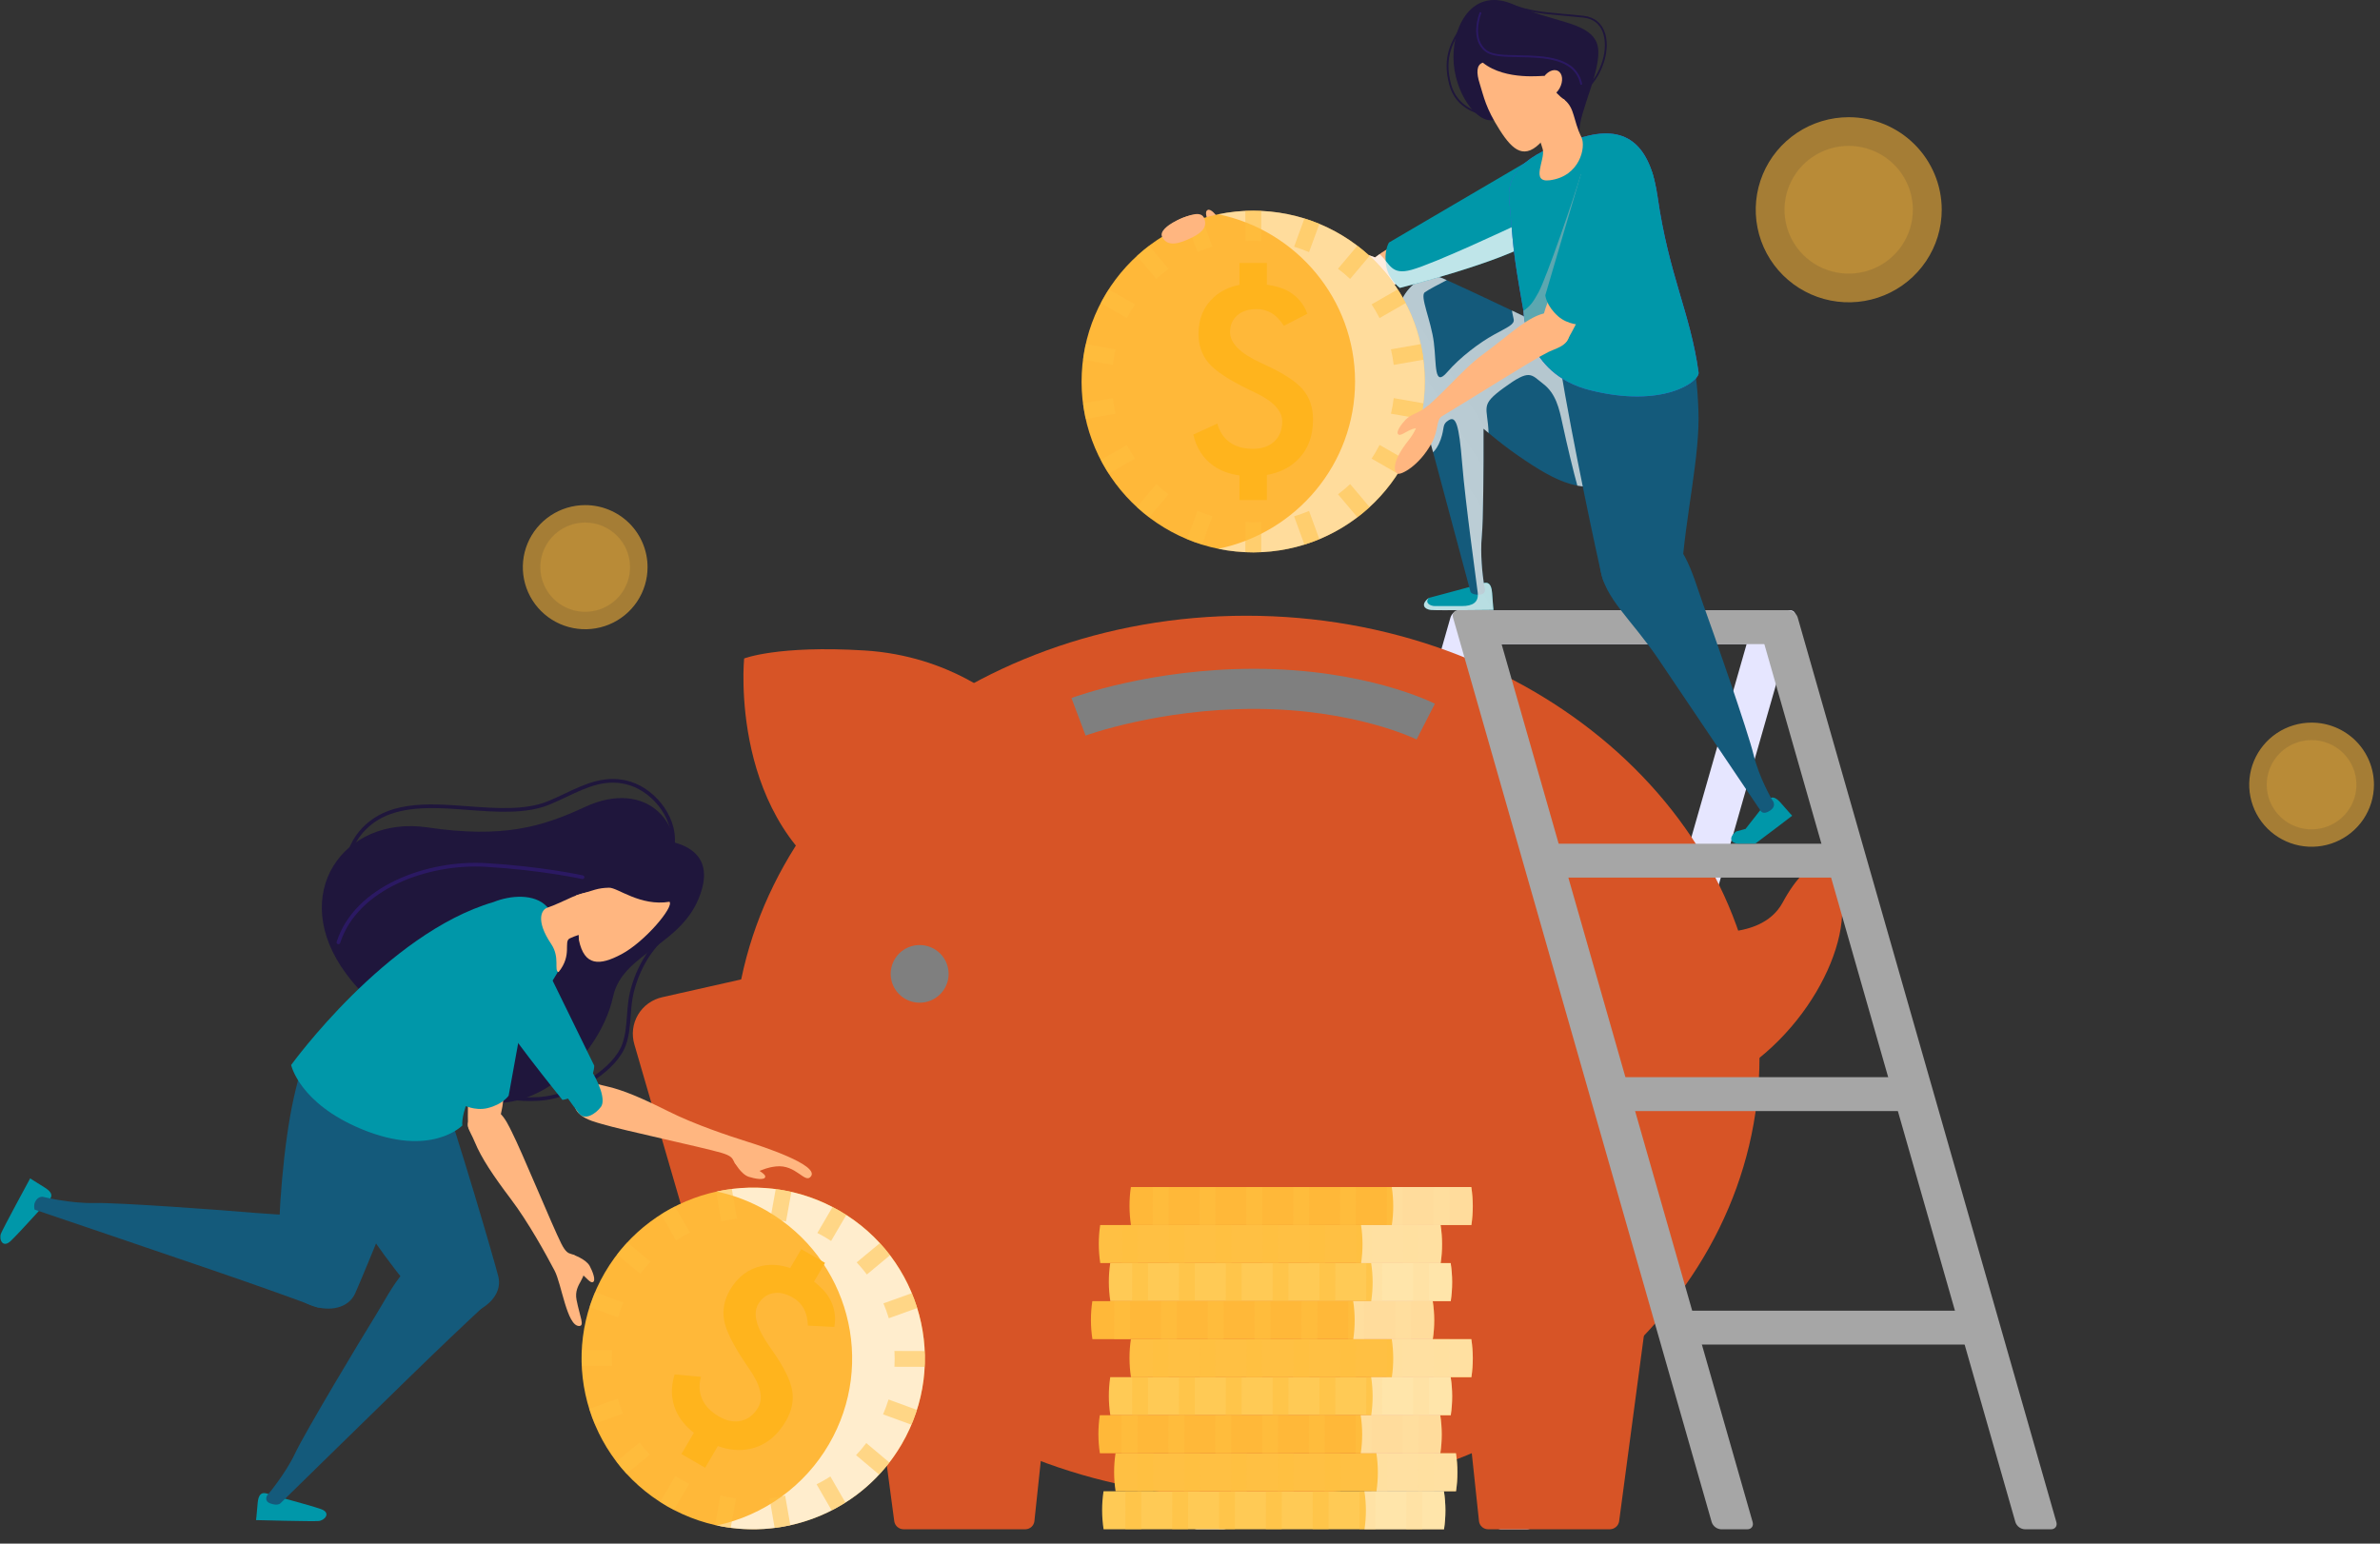 <svg width="148" height="96" viewBox="0 0 148 96" fill="none" xmlns="http://www.w3.org/2000/svg">
<rect x="0" y="0" width="148" height="96" fill="#333333" stroke="none"/>
<g opacity="0.75">
<path opacity="0.75" d="M120.746 13.045C120.746 14.183 120.407 15.296 119.771 16.242C119.136 17.189 118.233 17.927 117.176 18.362C116.119 18.798 114.957 18.912 113.835 18.69C112.713 18.468 111.683 17.919 110.874 17.115C110.065 16.31 109.514 15.284 109.291 14.168C109.068 13.051 109.182 11.894 109.62 10.842C110.058 9.79 110.799 8.892 111.75 8.259C112.701 7.627 113.819 7.289 114.963 7.289C116.497 7.289 117.968 7.895 119.052 8.975C120.137 10.054 120.746 11.518 120.746 13.045Z" fill="#FFB839"/>
<g style="mix-blend-mode:color-burn" opacity="0.5">
<path d="M118.95 13.045C118.95 13.83 118.716 14.598 118.277 15.251C117.839 15.904 117.216 16.413 116.487 16.714C115.757 17.015 114.955 17.093 114.181 16.94C113.407 16.787 112.696 16.409 112.138 15.853C111.58 15.298 111.2 14.59 111.046 13.82C110.892 13.049 110.971 12.251 111.273 11.525C111.575 10.799 112.086 10.179 112.742 9.743C113.399 9.306 114.17 9.073 114.959 9.073C116.018 9.073 117.033 9.492 117.781 10.236C118.53 10.981 118.95 11.992 118.95 13.045Z" fill="#FFB839"/>
</g>
<path opacity="0.75" d="M40.268 35.273C40.268 36.036 40.041 36.782 39.615 37.417C39.188 38.052 38.583 38.547 37.874 38.839C37.166 39.131 36.386 39.207 35.633 39.058C34.881 38.91 34.19 38.542 33.648 38.002C33.105 37.462 32.736 36.775 32.587 36.026C32.437 35.277 32.514 34.501 32.807 33.796C33.101 33.09 33.598 32.488 34.236 32.064C34.873 31.64 35.623 31.413 36.39 31.413C36.899 31.413 37.404 31.513 37.874 31.707C38.345 31.901 38.772 32.185 39.133 32.543C39.493 32.902 39.778 33.327 39.973 33.796C40.168 34.264 40.268 34.766 40.268 35.273Z" fill="#FFB839"/>
<g style="mix-blend-mode:color-burn" opacity="0.5">
<path d="M39.178 35.273C39.178 35.822 39.014 36.358 38.708 36.815C38.402 37.271 37.966 37.627 37.457 37.837C36.947 38.047 36.387 38.102 35.846 37.995C35.305 37.887 34.808 37.623 34.418 37.235C34.029 36.847 33.763 36.353 33.655 35.814C33.548 35.276 33.603 34.718 33.814 34.211C34.025 33.704 34.382 33.271 34.841 32.966C35.299 32.661 35.839 32.498 36.39 32.498C36.756 32.498 37.119 32.57 37.457 32.709C37.795 32.849 38.103 33.053 38.361 33.311C38.62 33.568 38.826 33.874 38.966 34.211C39.106 34.548 39.178 34.908 39.178 35.273Z" fill="#FFB839"/>
</g>
<path opacity="0.75" d="M147.624 48.803C147.623 49.566 147.395 50.312 146.969 50.946C146.542 51.581 145.937 52.075 145.228 52.367C144.519 52.659 143.74 52.735 142.987 52.585C142.235 52.436 141.545 52.068 141.002 51.529C140.46 50.989 140.091 50.301 139.942 49.552C139.792 48.804 139.869 48.028 140.163 47.322C140.457 46.617 140.954 46.015 141.591 45.591C142.229 45.167 142.979 44.94 143.746 44.94C144.255 44.94 144.76 45.04 145.23 45.234C145.701 45.429 146.129 45.713 146.489 46.072C146.849 46.431 147.135 46.856 147.329 47.325C147.524 47.794 147.624 48.296 147.624 48.803Z" fill="#FFB839"/>
<g style="mix-blend-mode:color-burn" opacity="0.5">
<path d="M146.533 48.803C146.533 49.352 146.37 49.888 146.063 50.344C145.757 50.8 145.321 51.156 144.812 51.366C144.302 51.576 143.742 51.631 143.201 51.524C142.66 51.417 142.164 51.152 141.774 50.764C141.384 50.376 141.118 49.882 141.011 49.343C140.903 48.805 140.959 48.247 141.17 47.74C141.381 47.233 141.738 46.8 142.196 46.495C142.655 46.19 143.194 46.027 143.745 46.027C144.112 46.027 144.474 46.099 144.813 46.239C145.151 46.378 145.458 46.582 145.717 46.84C145.976 47.098 146.181 47.404 146.322 47.741C146.462 48.077 146.534 48.438 146.533 48.803Z" fill="#FFB839"/>
</g>
</g>
<path d="M93.002 94.663C92.931 94.908 93.083 95.108 93.338 95.108H94.957C95.09 95.102 95.217 95.056 95.322 94.977C95.428 94.898 95.507 94.788 95.548 94.663L111.637 38.393C111.707 38.148 111.556 37.949 111.3 37.949H109.679C109.547 37.955 109.419 38 109.314 38.079C109.208 38.159 109.13 38.268 109.088 38.393L93.002 94.663Z" fill="#E6E6FF"/>
<path d="M74.111 94.663C74.041 94.908 74.192 95.108 74.447 95.108H76.067C76.199 95.102 76.326 95.056 76.432 94.977C76.537 94.898 76.616 94.788 76.658 94.663L92.747 38.393C92.817 38.148 92.665 37.949 92.41 37.949H90.791C90.659 37.955 90.531 38 90.426 38.079C90.32 38.159 90.242 38.268 90.2 38.393L74.111 94.663Z" fill="#E6E6FF"/>
<path d="M97.151 81.512H78.488V83.62H97.151V81.512Z" fill="#E6E6FF"/>
<path d="M102.097 66.99H83.434V69.098H102.097V66.99Z" fill="#E6E6FF"/>
<path d="M105.69 52.471H87.027V54.578H105.69V52.471Z" fill="#E6E6FF"/>
<path d="M110.557 37.949H91.894V40.057H110.557V37.949Z" fill="#E6E6FF"/>
<path d="M52.526 62.017C52.462 61.698 52.336 61.395 52.153 61.126C51.97 60.858 51.734 60.628 51.461 60.451C51.187 60.275 50.88 60.154 50.559 60.098C50.238 60.041 49.908 60.049 49.59 60.122L41.198 62.013C40.882 62.081 40.584 62.213 40.322 62.401C40.06 62.589 39.841 62.829 39.676 63.105C39.512 63.382 39.407 63.69 39.369 64.008C39.33 64.327 39.358 64.651 39.45 64.959L43.236 77.98C43.619 79.298 45.06 80.375 46.439 80.375H53.705C55.083 80.375 55.989 79.278 55.72 77.93L52.526 62.017Z" fill="#D75426"/>
<path d="M109.415 65.722C109.415 80.873 95.129 93.158 77.508 93.158C59.887 93.158 45.602 80.877 45.602 65.725C45.602 50.573 59.887 38.293 77.508 38.293C95.129 38.293 109.415 50.572 109.415 65.722Z" fill="#D75426"/>
<path d="M54.161 80.405C53.903 80.307 53.722 80.449 53.758 80.719L55.61 94.611C55.632 94.747 55.7 94.87 55.804 94.961C55.907 95.051 56.039 95.102 56.177 95.106H63.769C63.906 95.103 64.037 95.051 64.139 94.96C64.24 94.869 64.305 94.745 64.323 94.61L65.325 85.179C65.334 85.038 65.299 84.897 65.225 84.777C65.151 84.656 65.04 84.561 64.91 84.505L54.161 80.405Z" fill="#D75426"/>
<path d="M102.135 80.405C102.392 80.307 102.573 80.449 102.537 80.719L100.685 94.611C100.664 94.747 100.595 94.87 100.492 94.96C100.388 95.051 100.256 95.102 100.119 95.106H92.526C92.389 95.103 92.258 95.051 92.156 94.96C92.055 94.869 91.989 94.745 91.972 94.61L90.97 85.179C90.961 85.038 90.996 84.897 91.07 84.777C91.145 84.656 91.255 84.561 91.385 84.505L102.135 80.405Z" fill="#D75426"/>
<path d="M104.939 57.804C104.939 57.804 109.422 58.789 110.859 56.121C112.487 53.097 114.492 52.568 114.555 56.557C114.618 60.547 110.42 67.032 104.093 68.403C97.766 69.774 100.461 63.291 100.461 63.291L104.939 57.804Z" fill="#D75426"/>
<path d="M105.108 25.964C105.108 25.964 104.128 24.389 101.829 23.182C97.471 20.893 90.934 17.842 89.72 17.312C87.847 16.495 85.683 19.785 87.544 21.939C89.406 24.092 92.017 26.677 94.344 28.296C97.022 30.158 98.457 30.711 100.586 29.92C103.21 28.945 104.277 27.496 105.108 25.964Z" fill="#145A7B"/>
<path d="M88.857 37.182C88.857 37.182 91.883 36.377 92.104 36.306C92.347 36.226 92.734 36.084 92.786 36.88C92.839 37.676 92.872 37.926 92.872 37.926C92.872 37.926 89.359 37.968 88.98 37.929C88.602 37.889 88.3 37.614 88.857 37.182Z" fill="#0097A9"/>
<path d="M86.896 19.311C86.559 21.156 87.71 22.898 88.497 25.811C89.283 28.724 91.43 36.755 91.43 36.755C91.43 36.755 91.43 36.994 91.967 36.984C92.515 36.975 92.305 36.478 92.305 36.478C92.305 36.478 92.01 34.79 92.148 33.329C92.286 31.868 92.264 25.199 92.228 23.405C92.192 21.612 92.543 18.609 90.462 18.025C88.49 17.472 87.07 18.359 86.896 19.311Z" fill="#145A7B"/>
<path style="mix-blend-mode:color-burn" opacity="0.75" d="M101.831 23.182C100.173 22.312 98.201 21.332 96.326 20.421L96.226 20.372L96.117 20.32C95.394 19.97 94.688 19.631 94.024 19.315C94.04 19.491 94.093 19.655 94.129 19.857C94.187 20.184 93.762 20.338 92.893 20.819C92.024 21.3 90.825 22.184 89.994 23.145C89.163 24.107 89.337 22.684 89.164 21.3C88.99 19.915 88.275 18.415 88.602 18.178C88.834 18.01 89.562 17.63 89.967 17.423C89.871 17.38 89.787 17.342 89.721 17.313C88.667 16.853 87.521 17.695 87.052 18.902C86.977 19.029 86.923 19.168 86.895 19.312C86.857 19.524 86.837 19.739 86.836 19.954V19.975C86.836 19.998 86.836 20.021 86.836 20.044C86.836 20.131 86.84 20.217 86.848 20.305C86.848 20.338 86.853 20.373 86.857 20.407C86.857 20.413 86.857 20.42 86.857 20.426C87.007 21.908 87.865 23.486 88.493 25.812L88.651 26.399C88.679 26.503 88.708 26.612 88.738 26.724C88.764 26.822 88.791 26.918 88.817 27.02C88.911 27.366 89.01 27.736 89.116 28.128C89.251 28.001 89.436 27.762 89.588 27.337C89.86 26.568 89.647 26.404 90.091 26.13C90.536 25.857 90.729 26.396 90.922 28.799C91.115 31.202 91.819 36.24 91.892 36.856C91.965 37.471 91.559 37.692 90.908 37.692H89.228C88.959 37.692 88.566 37.504 88.856 37.183C88.3 37.615 88.602 37.895 88.98 37.934C89.358 37.973 92.872 37.931 92.872 37.931C92.872 37.931 92.84 37.682 92.786 36.886C92.743 36.253 92.493 36.211 92.269 36.259C92.195 35.756 92.038 34.475 92.147 33.332C92.238 32.383 92.26 29.241 92.252 26.662C92.259 26.669 92.267 26.674 92.274 26.68C92.372 26.764 92.469 26.845 92.568 26.927C92.508 25.263 91.993 25.228 93.529 24.109C95.152 22.926 95.189 23.276 95.972 23.878C96.754 24.48 96.957 25.4 97.163 26.359C97.443 27.658 97.869 29.439 98.088 30.202C98.894 30.352 99.676 30.261 100.585 29.923C103.211 28.948 104.275 27.499 105.109 25.967C105.108 25.964 104.129 24.389 101.831 23.182Z" fill="url(#paint0_linear_3235_132683)"/>
<path d="M84.223 18.059C82.869 17.753 78.07 16.252 76.868 15.975C75.666 15.698 76.352 15.839 75.14 15.624C73.929 15.408 73.383 15.962 72.531 15.168C71.84 14.525 73.045 13.514 74.207 13.376C75.405 13.235 74.876 14.659 76.045 14.767C77.214 14.876 79.19 15.258 81.013 15.346C82.836 15.434 84.152 15.569 85.189 15.892C86.02 16.154 86.677 16.665 86.445 17.381C86.07 18.541 84.826 18.196 84.223 18.059Z" fill="#FFB680"/>
<path d="M75.046 14.201C75.179 13.656 74.888 13.286 75.043 13.104C75.209 12.91 75.511 13.225 75.72 13.522C76.016 13.945 75.662 14.699 76.119 15.064C76.245 15.672 75.046 14.201 75.046 14.201Z" fill="#FFB680"/>
<path d="M87.719 17.219C87.719 17.219 86.297 17.912 85.736 18.136C85.175 18.36 84.809 17.624 84.749 17.114C84.689 16.603 85.589 15.819 86.702 15.256C87.815 14.694 87.865 17.023 87.719 17.219Z" fill="#FFB680"/>
<path d="M95.504 14.934C93.456 16.293 87.05 17.905 87.05 17.905C87.05 17.905 86.367 17.402 86.21 16.59C86.027 15.628 86.372 15.084 86.372 15.084L94.823 10.129C94.823 10.129 95.453 9.871 95.82 10.274C97.153 11.732 97.07 13.899 95.504 14.934Z" fill="#0097A9"/>
<path style="mix-blend-mode:color-burn" opacity="0.75" d="M96.684 13.207C95.761 13.427 94.863 13.736 94.002 14.13C94.002 14.13 89.219 16.384 87.776 16.78C86.502 17.13 86.453 16.412 85.792 15.802C85.695 15.871 85.599 15.941 85.511 16.011C85.406 15.966 85.298 15.927 85.188 15.893C84.529 15.687 83.754 15.558 82.81 15.468C82.734 15.898 82.594 16.707 82.457 17.581C83.21 17.798 83.85 17.975 84.225 18.06C84.651 18.156 85.395 18.353 85.928 18.054C86.171 17.95 86.487 17.804 86.788 17.663C86.869 17.75 86.957 17.831 87.051 17.905C87.051 17.905 93.457 16.293 95.504 14.934C96.112 14.536 96.536 13.915 96.684 13.207Z" fill="url(#paint1_linear_3235_132683)"/>
<path d="M62.31 43.693C62.31 43.693 59.151 40.783 53.756 40.453C48.361 40.122 46.273 40.952 46.273 40.952C46.273 40.952 45.271 51.258 52.955 55.496C60.64 59.735 63.813 51.755 63.813 51.755L62.31 43.693Z" fill="#D75426"/>
<g style="mix-blend-mode:multiply">
<path d="M58.99 60.565C58.99 60.919 58.884 61.266 58.686 61.561C58.489 61.856 58.207 62.086 57.878 62.222C57.549 62.358 57.187 62.393 56.837 62.324C56.488 62.255 56.166 62.084 55.915 61.833C55.663 61.583 55.491 61.263 55.421 60.915C55.352 60.568 55.388 60.207 55.524 59.879C55.66 59.552 55.891 59.272 56.187 59.075C56.484 58.878 56.832 58.773 57.188 58.773C57.666 58.773 58.124 58.961 58.462 59.297C58.8 59.634 58.99 60.09 58.99 60.565Z" fill="#7F7F7F"/>
</g>
<g style="mix-blend-mode:multiply">
<g style="mix-blend-mode:multiply">
<path d="M88.091 45.987C88.056 45.969 84.222 44.087 77.986 44.087C72.052 44.087 67.552 45.73 67.508 45.746L66.629 43.411C66.828 43.337 71.573 41.593 77.986 41.593C84.867 41.593 89.055 43.676 89.229 43.765L88.091 45.987Z" fill="#7F7F7F"/>
</g>
</g>
<path d="M108.989 94.663C109.059 94.908 108.907 95.108 108.653 95.108H107.033C106.901 95.102 106.773 95.056 106.668 94.977C106.562 94.898 106.483 94.788 106.442 94.663L90.353 38.393C90.283 38.148 90.435 37.949 90.689 37.949H92.309C92.441 37.955 92.569 38 92.674 38.079C92.78 38.159 92.859 38.268 92.9 38.393L108.989 94.663Z" fill="#A6A6A6"/>
<path d="M127.876 94.663C127.946 94.908 127.794 95.108 127.539 95.108H125.92C125.787 95.102 125.66 95.056 125.555 94.977C125.449 94.898 125.37 94.788 125.328 94.663L109.24 38.393C109.17 38.148 109.321 37.949 109.576 37.949H111.196C111.328 37.955 111.455 38 111.561 38.079C111.666 38.159 111.745 38.268 111.787 38.393L127.876 94.663Z" fill="#A6A6A6"/>
<path d="M123.499 81.512H104.836V83.62H123.499V81.512Z" fill="#A6A6A6"/>
<path d="M118.554 66.99H99.891V69.098H118.554V66.99Z" fill="#A6A6A6"/>
<path d="M114.96 52.471H96.297V54.578H114.96V52.471Z" fill="#A6A6A6"/>
<path d="M110.093 37.949H91.43V40.057H110.093V37.949Z" fill="#A6A6A6"/>
<path d="M110.746 49.941C110.221 49.334 110 49.677 109.854 49.885C109.777 49.99 109.119 50.829 108.561 51.532L108.567 51.541L107.957 51.713C107.406 52.153 107.71 52.464 108.09 52.464H109.157C110.088 51.773 111.446 50.73 111.446 50.73C111.446 50.73 111.269 50.549 110.746 49.941Z" fill="#0097A9"/>
<path d="M99.513 35.383C99.796 37.237 101.451 38.513 103.144 41.015C104.837 43.517 109.483 50.421 109.483 50.421C109.483 50.421 109.629 50.714 110.072 50.412C110.531 50.098 110.205 49.752 110.205 49.752C110.205 49.752 109.392 48.375 109.049 46.948C108.707 45.52 106.511 39.219 105.894 37.535C105.276 35.85 104.628 32.896 102.471 33.014C100.423 33.13 99.368 34.426 99.513 35.383Z" fill="#145A7B"/>
<path d="M97.25 18.394C97.25 18.394 96.582 20.123 97.002 22.675C97.8 27.516 99.303 34.544 99.612 35.827C100.088 37.806 104.377 38.578 104.562 35.744C104.802 32.052 105.726 28.351 105.617 25.527C105.492 22.278 105.069 20.806 103.149 19.594C100.785 18.1 98.981 18.129 97.25 18.394Z" fill="#145A7B"/>
<path d="M94.137 7.132C92.536 7.487 90.596 7.051 90.119 5.256C89.654 3.503 90.277 2.529 90.882 1.587C90.981 1.43 91.085 1.269 91.18 1.108L91.28 1.167C91.184 1.329 91.08 1.492 90.979 1.649C90.389 2.571 89.778 3.523 90.231 5.225C90.687 6.947 92.562 7.362 94.111 7.018L94.137 7.132Z" fill="#1F163C"/>
<path d="M92.892 7.464C91.828 7.702 90.404 5.744 90.383 3.583C90.362 1.423 91.684 -0.83 94.168 0.303C96.524 1.378 98.703 1.348 99.271 2.613C99.862 3.933 98.109 7.024 98.221 8.238C98.333 9.453 95.873 7.97 95.873 7.97L92.892 7.464Z" fill="#1F163C"/>
<path d="M94.74 19.349C94.004 15.23 94.12 15.285 93.847 12.341C93.655 10.242 96 9.096 98.766 8.44C101.463 7.8 102.669 9.403 103.076 12.232C103.781 17.145 105.111 19.448 105.626 23.163C105.703 23.722 103.42 25.416 98.861 24.261C94.798 23.234 94.74 19.349 94.74 19.349Z" fill="#514EDD"/>
<path d="M94.74 19.349C94.004 15.23 94.12 15.285 93.847 12.341C93.655 10.242 96 9.096 98.766 8.44C101.463 7.8 102.669 9.403 103.076 12.232C103.781 17.145 105.111 19.448 105.626 23.163C105.703 23.722 103.42 25.416 98.861 24.261C94.798 23.234 94.74 19.349 94.74 19.349Z" fill="#0097A9"/>
<path style="mix-blend-mode:color-burn" opacity="0.5" d="M100.912 11.22L98.311 10.825C97.881 12.288 96.168 17.266 95.676 18.176C95.331 18.812 95.127 19.074 94.731 19.326L94.735 19.351C94.784 20.119 94.99 20.869 95.343 21.554L96.682 20.778L98.787 16.894L100.912 13.818L100.912 11.22Z" fill="url(#paint2_linear_3235_132683)"/>
<path d="M97.299 6.217C97.936 6.754 97.799 7.407 98.346 8.548C98.627 9.135 98.258 10.967 96.371 11.211C95.14 11.37 96.105 9.92 95.937 9.292C95.77 8.664 94.992 6.754 94.992 6.754C94.992 6.754 96.802 5.799 97.299 6.217Z" fill="#FFB680"/>
<path d="M96.885 4.413C97.179 4.573 97.224 5.053 96.986 5.485C96.747 5.917 96.316 6.137 96.022 5.977C95.729 5.816 95.684 5.336 95.923 4.904C96.161 4.472 96.592 4.253 96.885 4.413Z" fill="#FFB680"/>
<path d="M96.042 4.724C96.021 4.677 93.646 5.048 92.209 3.897C91.797 4.031 91.81 4.556 92.012 5.191C92.275 6.027 92.379 6.697 93.26 8.084C94.09 9.391 94.832 9.981 95.934 8.731C96.556 7.689 97.059 7.16 97.299 6.215C96.504 5.659 96.483 5.176 96.042 4.724Z" fill="#FFB680"/>
<path d="M98.341 5.276C98.333 5.278 98.326 5.278 98.318 5.277C98.311 5.275 98.303 5.272 98.297 5.268C98.29 5.264 98.285 5.259 98.28 5.253C98.276 5.247 98.273 5.239 98.271 5.232C97.914 3.62 95.991 3.583 94.445 3.553C93.579 3.537 92.83 3.522 92.439 3.258C91.324 2.508 91.998 0.81 92.005 0.793C92.011 0.779 92.022 0.767 92.036 0.761C92.05 0.756 92.066 0.755 92.081 0.761C92.095 0.767 92.106 0.778 92.112 0.792C92.118 0.806 92.118 0.822 92.112 0.836C92.106 0.852 91.467 2.464 92.504 3.163C92.867 3.407 93.6 3.424 94.447 3.437C96.032 3.468 98.006 3.506 98.385 5.207C98.388 5.222 98.385 5.237 98.377 5.25C98.369 5.263 98.356 5.272 98.341 5.276Z" fill="#2B1963"/>
<path d="M98.536 5.694L98.464 5.603C99.456 4.826 100.029 3.241 99.713 2.142C99.591 1.715 99.276 1.186 98.476 1.097C97.981 1.045 97.539 1.003 97.149 0.969C95.91 0.86 95.015 0.781 93.875 0.337L93.917 0.229C95.042 0.667 95.93 0.746 97.159 0.857C97.55 0.891 97.994 0.93 98.489 0.985C99.163 1.059 99.638 1.459 99.825 2.111C100.152 3.247 99.561 4.888 98.536 5.694Z" fill="#1F163C"/>
<path d="M88.593 24.241C88.878 18.381 84.335 13.401 78.447 13.118C72.559 12.834 67.555 17.355 67.27 23.215C66.985 29.075 71.527 34.055 77.415 34.339C83.304 34.622 88.308 30.102 88.593 24.241Z" fill="#FFB839"/>
<path style="mix-blend-mode:color-burn" opacity="0.5" d="M77.93 13.104C77.2 13.104 76.472 13.178 75.758 13.325C80.612 14.323 84.264 18.602 84.264 23.728C84.264 28.853 80.612 33.13 75.758 34.131C76.472 34.278 77.2 34.351 77.929 34.351C83.824 34.351 88.603 29.595 88.603 23.728C88.603 17.86 83.824 13.104 77.93 13.104Z" fill="url(#paint3_linear_3235_132683)"/>
<g style="mix-blend-mode:multiply" opacity="0.5">
<path d="M86.667 22.694L88.517 22.369C88.475 22.041 88.418 21.718 88.347 21.401L86.496 21.725C86.572 22.044 86.629 22.368 86.667 22.694ZM70.701 15.916L71.909 17.349C72.149 17.123 72.401 16.912 72.665 16.715L71.457 15.283C71.196 15.483 70.944 15.694 70.701 15.916ZM68.452 18.848L70.08 19.783C70.229 19.49 70.394 19.205 70.575 18.931L68.947 17.997C68.77 18.272 68.605 18.556 68.452 18.848ZM77.442 13.115V14.986C77.605 14.977 77.77 14.972 77.936 14.972C78.102 14.972 78.266 14.977 78.429 14.986V13.115C78.265 13.107 78.101 13.102 77.936 13.102C77.77 13.102 77.603 13.109 77.442 13.115ZM73.824 13.92L74.466 15.678C74.769 15.549 75.08 15.437 75.395 15.342L74.749 13.585C74.433 13.683 74.124 13.796 73.821 13.922L73.824 13.92ZM82.047 13.92C81.742 13.795 81.432 13.684 81.117 13.585L80.474 15.344C80.789 15.439 81.099 15.551 81.402 15.68L82.047 13.92ZM69.372 21.724L67.518 21.401C67.448 21.718 67.391 22.041 67.348 22.369L69.198 22.694C69.237 22.368 69.294 22.044 69.369 21.725L69.372 21.724ZM85.167 15.914C84.924 15.691 84.672 15.481 84.41 15.282L83.202 16.713C83.465 16.91 83.717 17.122 83.956 17.348L85.167 15.914ZM87.416 18.846C87.264 18.554 87.099 18.27 86.921 17.995L85.293 18.929C85.474 19.204 85.639 19.488 85.787 19.781L87.416 18.846ZM85.294 28.522L86.922 29.457C87.1 29.181 87.264 28.898 87.417 28.605L85.789 27.67C85.639 27.964 85.474 28.249 85.292 28.524L85.294 28.522ZM83.203 30.739L84.411 32.17C84.673 31.971 84.925 31.76 85.168 31.538L83.96 30.105C83.719 30.331 83.466 30.543 83.201 30.741L83.203 30.739ZM86.499 25.728L88.349 26.052C88.419 25.735 88.476 25.412 88.519 25.084L86.67 24.759C86.63 25.086 86.573 25.41 86.496 25.73L86.499 25.728ZM80.473 32.111L81.117 33.87C81.432 33.772 81.742 33.659 82.045 33.533L81.403 31.775C81.099 31.904 80.789 32.016 80.473 32.111ZM69.198 24.761L67.348 25.085C67.39 25.413 67.447 25.736 67.518 26.054L69.369 25.73C69.293 25.41 69.237 25.087 69.198 24.761ZM70.701 31.539C70.943 31.761 71.196 31.972 71.458 32.171L72.665 30.741C72.402 30.543 72.15 30.331 71.91 30.106L70.701 31.539ZM68.452 28.607C68.604 28.899 68.769 29.183 68.947 29.458L70.575 28.524C70.394 28.249 70.229 27.965 70.08 27.672L68.452 28.607ZM73.819 33.533C74.121 33.659 74.431 33.771 74.747 33.87L75.394 32.111C75.078 32.017 74.768 31.904 74.465 31.775L73.819 33.533ZM77.442 32.469V34.339C77.605 34.346 77.77 34.35 77.936 34.35C78.102 34.35 78.265 34.346 78.429 34.339V32.469C78.266 32.478 78.102 32.483 77.936 32.483C77.77 32.483 77.602 32.478 77.442 32.469Z" fill="#FFBF40"/>
</g>
<g style="mix-blend-mode:color-burn">
<path d="M81.651 26.084C81.651 25.338 81.439 24.717 81.015 24.22C80.591 23.722 79.811 23.213 78.675 22.692C78.617 22.666 78.538 22.63 78.44 22.582C77.141 21.99 76.492 21.349 76.492 20.66C76.492 20.222 76.64 19.874 76.936 19.615C77.233 19.356 77.632 19.225 78.133 19.224C78.466 19.218 78.793 19.304 79.079 19.474C79.354 19.64 79.606 19.903 79.837 20.263L81.297 19.513C81.088 18.916 80.666 18.417 80.111 18.11C79.736 17.896 79.278 17.779 78.782 17.705V16.355H77.076V17.714C76.453 17.839 75.92 18.089 75.482 18.484C74.847 19.064 74.529 19.819 74.528 20.751C74.528 21.47 74.738 22.079 75.159 22.576C75.579 23.074 76.424 23.63 77.694 24.246C77.777 24.283 77.898 24.34 78.055 24.419C79.175 24.945 79.735 25.544 79.735 26.215C79.735 26.732 79.572 27.143 79.245 27.451C78.918 27.758 78.477 27.912 77.921 27.912C77.334 27.912 76.853 27.778 76.476 27.509C76.1 27.241 75.841 26.852 75.699 26.341L74.207 27.029C74.401 27.862 74.811 28.503 75.436 28.951C75.889 29.276 76.438 29.478 77.076 29.568V31.098H78.782V29.537C79.518 29.407 80.134 29.119 80.62 28.667C81.307 28.028 81.651 27.167 81.651 26.084Z" fill="#FFB41D"/>
</g>
<path d="M56.067 89.824C53.104 94.893 46.57 96.618 41.474 93.667C36.379 90.716 34.648 84.214 37.613 79.143C40.578 74.072 47.11 72.35 52.206 75.3C57.301 78.251 59.031 84.752 56.067 89.824Z" fill="#FFB839"/>
<path style="mix-blend-mode:color-burn" opacity="0.75" d="M52.203 75.302C49.903 73.966 47.182 73.537 44.58 74.101C45.671 74.337 46.718 74.743 47.683 75.302C52.776 78.252 54.508 84.754 51.543 89.826C50.799 91.104 49.794 92.212 48.594 93.08C47.394 93.948 46.025 94.557 44.574 94.868C48.976 95.819 53.678 93.91 56.064 89.826C59.028 84.753 57.299 78.25 52.203 75.302Z" fill="url(#paint4_linear_3235_132683)"/>
<g style="mix-blend-mode:multiply" opacity="0.5">
<path d="M54.912 87.959L56.675 88.604C56.804 88.3 56.919 87.992 57.018 87.681L55.254 87.036C55.158 87.35 55.044 87.658 54.912 87.959ZM44.535 74.111L44.855 75.954C45.176 75.88 45.501 75.823 45.828 75.784L45.509 73.942C45.181 73.985 44.856 74.041 44.535 74.112V74.111ZM41.109 75.522L42.043 77.142C42.32 76.964 42.606 76.801 42.901 76.653L41.967 75.034C41.673 75.182 41.387 75.345 41.109 75.521V75.522ZM51.772 75.064L50.827 76.68C50.974 76.754 51.118 76.832 51.262 76.915C51.405 76.998 51.544 77.085 51.682 77.176L52.627 75.56C52.489 75.471 52.349 75.385 52.207 75.302C52.065 75.22 51.918 75.138 51.772 75.063V75.064ZM48.239 73.95L47.906 75.791C48.233 75.831 48.558 75.889 48.879 75.965L49.211 74.123C48.888 74.047 48.562 73.995 48.239 73.949V73.95ZM55.347 78.064C55.149 77.804 54.939 77.552 54.717 77.309L53.272 78.508C53.498 78.747 53.709 78.999 53.906 79.262L55.347 78.064ZM40.449 78.468L39.013 77.262C38.79 77.501 38.578 77.752 38.377 78.014L39.811 79.22C40.009 78.958 40.222 78.706 40.449 78.467V78.468ZM57.036 81.348C56.939 81.035 56.828 80.727 56.702 80.423L54.936 81.057C55.064 81.359 55.175 81.668 55.269 81.983L57.036 81.348ZM57.5 85.006C57.516 84.678 57.516 84.35 57.5 84.023L55.621 84.017C55.64 84.345 55.64 84.673 55.621 85.001L57.5 85.006ZM50.779 92.309L51.713 93.929C52.006 93.78 52.292 93.617 52.571 93.441L51.637 91.821C51.36 92 51.074 92.164 50.778 92.31L50.779 92.309ZM47.852 93.179L48.172 95.02C48.499 94.979 48.824 94.924 49.146 94.852L48.824 93.01C48.503 93.085 48.178 93.142 47.851 93.18L47.852 93.179ZM53.232 90.496L54.667 91.704C54.89 91.464 55.102 91.213 55.304 90.951L53.869 89.745C53.671 90.008 53.458 90.259 53.231 90.498L53.232 90.496ZM44.801 93L44.466 94.845C44.789 94.919 45.114 94.977 45.439 95.019L45.771 93.178C45.445 93.137 45.121 93.078 44.801 93.001L44.801 93ZM38.767 81.006L37.004 80.361C36.875 80.665 36.761 80.973 36.662 81.284L38.428 81.929C38.524 81.615 38.637 81.307 38.767 81.006ZM36.643 87.618C36.74 87.931 36.852 88.24 36.978 88.543L38.743 87.909C38.615 87.607 38.504 87.298 38.411 86.983L36.643 87.618ZM36.18 83.96C36.164 84.288 36.164 84.616 36.18 84.944L38.058 84.949C38.04 84.622 38.041 84.293 38.061 83.966L36.18 83.96ZM38.333 90.904C38.531 91.165 38.741 91.417 38.963 91.66L40.407 90.462C40.182 90.222 39.97 89.97 39.774 89.706L38.333 90.904ZM41.998 91.793L41.052 93.409C41.191 93.498 41.33 93.584 41.472 93.667C41.615 93.75 41.76 93.828 41.906 93.904L42.851 92.287C42.705 92.213 42.56 92.136 42.416 92.053C42.273 91.97 42.134 91.881 41.999 91.791L41.998 91.793Z" fill="#FFBF40"/>
</g>
<g style="mix-blend-mode:color-burn">
<path d="M48.866 88.382C49.242 87.737 49.373 87.094 49.258 86.452C49.142 85.81 48.725 84.98 48.007 83.961C47.97 83.909 47.92 83.839 47.858 83.749C47.036 82.585 46.798 81.707 47.146 81.112C47.367 80.734 47.671 80.507 48.058 80.429C48.446 80.352 48.856 80.439 49.291 80.69C49.581 80.851 49.821 81.09 49.983 81.38C50.136 81.661 50.221 82.015 50.239 82.441L51.881 82.524C52.002 81.903 51.89 81.261 51.566 80.718C51.35 80.345 51.013 80.014 50.621 79.702L51.303 78.538L49.827 77.685L49.138 78.86C48.538 78.657 47.949 78.605 47.372 78.729C46.532 78.911 45.875 79.405 45.402 80.211C45.039 80.833 44.914 81.464 45.028 82.105C45.141 82.746 45.589 83.648 46.373 84.812C46.425 84.886 46.502 84.996 46.598 85.142C47.301 86.158 47.482 86.956 47.142 87.536C46.882 87.982 46.532 88.256 46.092 88.358C45.653 88.46 45.194 88.373 44.716 88.097C44.208 87.803 43.86 87.447 43.67 87.026C43.48 86.604 43.452 86.137 43.588 85.627L41.951 85.475C41.698 86.292 41.728 87.051 42.042 87.751C42.27 88.258 42.642 88.709 43.148 89.106L42.375 90.428L43.85 91.281L44.638 89.932C45.338 90.187 46.016 90.249 46.668 90.1C47.586 89.892 48.319 89.319 48.866 88.382Z" fill="#FFB41D"/>
</g>
<path d="M72.264 14.724C72.607 15.419 73.403 15.124 74.129 14.77C74.856 14.415 75.079 14.038 74.869 13.548C74.659 13.058 73.781 13.437 73.166 13.724C72.551 14.011 72.114 14.422 72.264 14.724Z" fill="#FFB680"/>
<path d="M30.41 68.221L30.587 68.246C31.863 68.43 33.184 68.62 34.459 68.315C35.959 67.956 38.345 66.602 38.919 64.995C39.129 64.414 39.176 63.775 39.222 63.158C39.257 62.688 39.293 62.202 39.401 61.755C39.763 60.258 40.561 58.944 41.593 58.153L41.451 57.971C40.379 58.793 39.549 60.154 39.176 61.702C39.063 62.166 39.026 62.661 38.991 63.141C38.945 63.743 38.899 64.365 38.701 64.917C38.152 66.448 35.853 67.744 34.405 68.091C33.173 68.386 31.875 68.199 30.62 68.018L30.443 67.993L30.41 68.221Z" fill="#1F163C"/>
<path d="M41.737 54.769C40.697 57.852 36.749 56.724 33.136 55.797C30.243 55.056 28.633 58.119 27.063 60.391C25.493 62.663 24.095 64.002 21.539 60.577C17.843 55.623 21.376 50.689 26.576 51.456C31.276 52.149 33.705 51.426 36.369 50.188C40.282 48.368 42.905 51.31 41.737 54.769Z" fill="#1F163C"/>
<path d="M40.266 52.205C40.266 52.205 44.535 51.995 43.663 55.245C42.708 58.806 38.731 59.14 38.123 61.986C37.245 66.096 31.544 71.772 26.198 66.412C22.151 62.353 23.293 64.224 27.17 59.123C31.047 54.023 37.865 51.923 40.266 52.205Z" fill="#1F163C"/>
<path d="M21.315 57.598L21.547 57.589C21.541 57.42 21.533 57.246 21.525 57.067C21.445 55.258 21.355 53.208 22.53 51.827C24.091 49.993 26.642 50.184 29.11 50.369C30.871 50.502 32.692 50.639 34.157 50.043C34.52 49.895 34.878 49.726 35.225 49.561C36.508 48.953 37.72 48.378 39.169 48.841C40.664 49.32 42.062 51.072 41.676 52.824L41.903 52.873C42.315 51.001 40.83 49.13 39.24 48.622C37.703 48.131 36.392 48.752 35.125 49.353C34.782 49.517 34.426 49.685 34.069 49.83C32.655 50.405 30.862 50.271 29.127 50.144C26.602 49.953 23.991 49.758 22.354 51.682C21.12 53.131 21.217 55.321 21.295 57.08C21.302 57.256 21.308 57.429 21.315 57.598Z" fill="#1F163C"/>
<path d="M20.974 58.698C20.989 58.709 21.006 58.717 21.025 58.72C21.043 58.723 21.062 58.722 21.079 58.716C21.097 58.711 21.113 58.701 21.127 58.688C21.14 58.675 21.149 58.659 21.155 58.641C22.236 55.278 26.635 53.693 30.225 53.909C33.743 54.12 36.172 54.663 36.197 54.668C36.227 54.675 36.258 54.669 36.284 54.653C36.31 54.637 36.329 54.611 36.336 54.581C36.343 54.552 36.337 54.52 36.321 54.494C36.305 54.468 36.279 54.45 36.249 54.443C36.225 54.437 33.777 53.892 30.241 53.679C26.563 53.457 22.05 55.097 20.936 58.571C20.928 58.593 20.928 58.618 20.935 58.64C20.942 58.663 20.956 58.683 20.974 58.698Z" fill="#2B1963"/>
<path d="M37.43 69.903C38.759 70.3 43.678 71.348 44.861 71.695C46.044 72.043 45.194 72.316 46.352 72.734C47.291 73.073 47.167 72.667 48.248 72.542C49.508 72.395 50.063 73.659 50.431 73.157C50.953 72.446 47.347 71.276 46.449 70.995C45.332 70.644 43.198 69.934 41.566 69.116C39.933 68.299 38.724 67.772 37.662 67.544C36.81 67.363 36.487 67.049 36.065 67.673C34.948 69.328 36.838 69.726 37.43 69.903Z" fill="#FFB680"/>
<path d="M46.689 72.241C46.913 72.755 47.6 72.94 47.586 73.178C47.571 73.432 46.908 73.298 46.561 73.186C46.068 73.025 45.668 72.268 45.668 72.268L46.689 72.241Z" fill="#FFB680"/>
<path d="M34.727 67.48C34.727 67.48 35.627 68.776 36.006 69.245C36.385 69.715 37.066 69.249 37.371 68.833C37.676 68.416 37.27 67.296 36.578 66.261C35.888 65.227 34.697 67.239 34.727 67.48Z" fill="#0097A9"/>
<path d="M30.029 61.634C31.08 63.62 34.975 68.404 34.975 68.404C34.975 68.404 35.815 68.299 36.352 67.665C36.983 66.915 36.952 66.272 36.952 66.272L33.849 59.931C33.849 59.931 32.401 57.074 31.071 57.479C29.179 58.056 29.153 59.98 30.029 61.634Z" fill="#0097A9"/>
<path d="M19.947 93.846C19.152 93.572 16.932 92.997 16.713 92.924C16.471 92.841 16.087 92.694 16.022 93.491C15.957 94.289 15.922 94.536 15.922 94.536C15.922 94.536 19.433 94.629 19.813 94.594C20.193 94.56 20.619 94.078 19.947 93.846Z" fill="#0097A9"/>
<path d="M24.805 62.885C24.805 62.885 26.214 64.096 27.052 66.543C28.642 71.186 30.648 78.089 30.983 79.365C31.501 81.334 27.897 82.947 26.052 80.779C24.206 78.612 22.049 75.643 20.806 73.101C19.378 70.175 19.053 68.681 20.171 66.712C21.549 64.286 23.154 63.465 24.805 62.885Z" fill="#145A7B"/>
<path d="M30.393 80.954C28.66 82.563 27.511 83.656 25.342 85.765C23.174 87.874 17.443 93.487 17.443 93.487C17.443 93.487 17.29 93.669 16.824 93.505C16.396 93.356 16.606 93.013 16.606 93.013C16.606 93.013 17.725 91.71 18.353 90.38C18.981 89.051 22.414 83.326 23.362 81.801C24.311 80.276 25.547 77.516 27.635 78.066C29.616 78.594 30.776 80.598 30.393 80.954Z" fill="#145A7B"/>
<path d="M0.675 77.169C1.279 76.587 2.798 74.876 2.964 74.716C3.148 74.538 3.453 74.265 2.769 73.846C2.084 73.426 1.876 73.283 1.876 73.283C1.876 73.283 0.205 76.358 0.063 76.712C-0.078 77.067 0.162 77.66 0.675 77.169Z" fill="#0097A9"/>
<path d="M27.558 63.701C27.558 63.701 27.904 65.522 27.029 67.956C25.371 72.576 22.625 79.222 22.089 80.429C21.265 82.291 17.435 81.321 17.345 78.482C17.255 75.643 17.647 71.053 18.264 68.292C18.974 65.117 19.685 63.937 21.791 63.089C24.386 62.047 25.9 63.135 27.558 63.701Z" fill="#145A7B"/>
<path d="M19.728 81.303C17.507 80.484 16.009 79.951 13.143 78.966C10.278 77.981 2.149 75.224 2.149 75.224C2.149 75.224 2.075 74.966 2.186 74.743C2.388 74.338 2.716 74.442 2.716 74.442C2.716 74.442 4.389 74.853 5.863 74.816C7.337 74.779 14.02 75.268 15.815 75.428C17.61 75.589 20.646 75.451 21.085 77.556C21.502 79.553 20.219 81.484 19.728 81.303Z" fill="#145A7B"/>
<path d="M18.105 66.233C18.105 66.233 24.027 58.042 30.69 56.099C31.747 55.673 33.228 55.562 34.003 56.375C34.384 56.775 34.507 57.12 34.997 58.142C35.795 59.806 33.573 62.001 32.274 63.561C28.417 68.192 28.752 69.993 28.752 69.993C28.752 69.993 26.814 72.02 22.475 70.216C18.607 68.611 18.105 66.233 18.105 66.233Z" fill="#0097A9"/>
<path d="M36.881 55.507C36.054 55.398 35.201 56.046 34.004 56.464C33.71 56.568 33.265 57.206 34.275 58.707C34.845 59.556 34.426 60.347 34.731 60.46C35.605 59.389 35.027 58.566 35.426 58.361C36.007 58.063 38.029 57.567 38.029 57.567C38.029 57.567 37.526 55.594 36.881 55.507Z" fill="#FFB680"/>
<path d="M37.877 55.207C38.408 55.196 39.812 56.38 41.632 56.082C41.925 56.401 40.105 58.564 38.653 59.339C37.283 60.071 36.342 60.092 35.999 58.465C35.973 57.254 35.56 56.63 35.82 55.691C36.958 55.352 37.164 55.222 37.877 55.207Z" fill="#FFB680"/>
<path d="M31.815 70.37C32.446 71.603 34.347 76.236 34.9 77.334C35.452 78.431 35.572 77.551 36.19 78.611C36.693 79.471 35.643 79.775 35.853 80.841C36.063 81.907 36.373 82.469 36.007 82.465C35.251 82.458 34.924 79.846 34.484 79.016C33.94 77.984 32.862 76.019 31.765 74.567C30.669 73.114 29.934 72.02 29.522 71.019C29.192 70.217 28.825 69.956 29.364 69.433C30.809 68.04 31.535 69.821 31.815 70.37Z" fill="#FFB680"/>
<path d="M35.762 79.028C36.31 79.157 36.614 79.797 36.847 79.742C37.096 79.683 36.847 79.056 36.673 78.736C36.427 78.282 35.609 78.024 35.609 78.024L35.762 79.028Z" fill="#FFB680"/>
<path d="M29.118 67.812C29.118 67.812 29.075 69.387 29.103 69.988C29.131 70.59 29.956 70.615 30.447 70.459C30.939 70.302 31.281 69.161 31.334 67.92C31.387 66.68 29.238 67.599 29.118 67.812Z" fill="#FFB680"/>
<path d="M28.794 60.331C28.465 62.551 28.768 68.701 28.768 68.701C28.768 68.701 29.511 69.111 30.317 68.914C31.273 68.681 31.63 68.142 31.63 68.142L32.89 61.202C32.89 61.202 33.415 58.046 32.102 57.59C30.232 56.942 29.068 58.481 28.794 60.331Z" fill="#0097A9"/>
<path d="M68.627 95.107H89.796C89.914 94.323 89.912 93.526 89.791 92.742H68.623C68.505 93.526 68.506 94.324 68.627 95.107Z" fill="#FFCA55"/>
<g style="mix-blend-mode:multiply" opacity="0.5">
<path d="M78.716 95.107H79.705L79.709 92.742H78.722L78.716 95.107ZM75.805 95.107H76.793L76.797 92.742H75.81L75.805 95.107ZM72.893 95.107H73.881L73.886 92.742H72.898L72.893 95.107ZM69.981 95.107H70.969L70.973 92.742H69.985L69.981 95.107ZM81.629 95.107H82.617L82.622 92.742H81.633L81.629 95.107ZM87.457 92.742L87.451 95.107H88.44L88.444 92.742H87.457ZM84.54 95.107H85.527L85.532 92.742H84.545L84.54 95.107Z" fill="#FFBF40"/>
</g>
<path d="M69.045 88.013H90.214C90.332 87.229 90.33 86.431 90.21 85.647H69.04C68.923 86.432 68.924 87.229 69.045 88.013Z" fill="#FFCA55"/>
<g style="mix-blend-mode:multiply" opacity="0.5">
<path d="M79.134 88.013H80.122L80.127 85.647H79.139L79.134 88.013ZM76.222 88.013H77.21L77.215 85.647H76.227L76.222 88.013ZM73.311 88.013H74.298L74.303 85.647H73.315L73.311 88.013ZM70.398 88.013H71.387L71.391 85.647H70.404L70.398 88.013ZM82.046 88.013H83.034L83.039 85.647H82.051L82.046 88.013ZM87.874 85.647L87.87 88.013H88.858L88.862 85.647H87.874ZM84.957 88.013H85.946L85.951 85.647H84.963L84.957 88.013Z" fill="#FFBF40"/>
</g>
<path d="M69.045 80.917H90.214C90.332 80.133 90.33 79.335 90.21 78.552H69.04C68.923 79.336 68.924 80.133 69.045 80.917Z" fill="#FFCA55"/>
<g style="mix-blend-mode:multiply" opacity="0.5">
<path d="M79.134 80.917H80.122L80.127 78.552H79.139L79.134 80.917ZM76.222 80.917H77.21L77.215 78.552H76.227L76.222 80.917ZM73.311 80.917H74.298L74.303 78.552H73.315L73.311 80.917ZM70.398 80.917H71.387L71.391 78.552H70.404L70.398 80.917ZM82.046 80.917H83.034L83.039 78.552H82.051L82.046 80.917ZM87.874 78.552L87.87 80.917H88.858L88.862 78.552H87.874ZM84.957 80.917H85.946L85.951 78.552H84.963L84.957 80.917Z" fill="#FFBF40"/>
</g>
<path d="M68.396 90.379H89.568C89.685 89.595 89.684 88.797 89.563 88.014H68.392C68.274 88.798 68.275 89.595 68.396 90.379Z" fill="#FFB839"/>
<g style="mix-blend-mode:multiply" opacity="0.5">
<path d="M78.483 90.379H79.47L79.476 88.014H78.489L78.483 90.379ZM75.571 90.379H76.558L76.564 88.014H75.575L75.571 90.379ZM72.659 90.379H73.646L73.651 88.014H72.663L72.659 90.379ZM69.746 90.379H70.735L70.74 88.014H69.751L69.746 90.379ZM81.395 90.379H82.382L82.388 88.014H81.399L81.395 90.379ZM87.223 88.014L87.218 90.379H88.206L88.211 88.014H87.223ZM84.306 90.379H85.294L85.299 88.014H84.311L84.306 90.379Z" fill="#FFBF40"/>
</g>
<path d="M67.932 83.283H89.101C89.219 82.499 89.217 81.702 89.096 80.918H67.927C67.809 81.702 67.811 82.499 67.932 83.283Z" fill="#FFB839"/>
<g style="mix-blend-mode:multiply" opacity="0.5">
<path d="M78.017 83.283H79.005L79.01 80.918H78.022L78.017 83.283ZM75.105 83.283H76.093L76.098 80.918H75.11L75.105 83.283ZM72.193 83.283H73.181L73.186 80.918H72.198L72.193 83.283ZM69.281 83.283H70.269L70.274 80.918H69.286L69.281 83.283ZM80.929 83.283H81.917L81.922 80.918H80.934L80.929 83.283ZM86.757 80.918L86.752 83.283H87.74L87.745 80.918H86.757ZM83.84 83.283H84.829L84.834 80.918H83.845L83.84 83.283Z" fill="#FFBF40"/>
</g>
<path d="M69.373 92.742H90.542C90.66 91.958 90.659 91.161 90.538 90.377H69.369C69.251 91.161 69.252 91.958 69.373 92.742Z" fill="#FFC043"/>
<g style="mix-blend-mode:multiply" opacity="0.5">
<path d="M79.459 92.742H80.446L80.451 90.377H79.463L79.459 92.742ZM76.546 92.742H77.534L77.539 90.377H76.551L76.546 92.742ZM73.634 92.742H74.622L74.628 90.377H73.639L73.634 92.742ZM70.723 92.742H71.711L71.716 90.377H70.727L70.723 92.742ZM82.37 92.742H83.358L83.364 90.377H82.375L82.37 92.742ZM88.198 90.377L88.194 92.742H89.181L89.187 90.377H88.198ZM85.282 92.742H86.27L86.275 90.377H85.287L85.282 92.742Z" fill="#FFBF40"/>
</g>
<path d="M70.33 76.187H91.499C91.617 75.403 91.615 74.606 91.494 73.822H70.325C70.208 74.606 70.209 75.404 70.33 76.187Z" fill="#FFB839"/>
<g style="mix-blend-mode:multiply" opacity="0.5">
<path d="M80.415 76.187H81.403L81.409 73.822H80.421L80.415 76.187ZM77.504 76.187H78.49L78.495 73.822H77.508L77.504 76.187ZM74.592 76.187H75.579L75.585 73.822H74.596L74.592 76.187ZM71.68 76.187H72.668L72.673 73.822H71.685L71.68 76.187ZM83.328 76.187H84.315L84.321 73.822H83.332L83.328 76.187ZM89.156 73.822L89.151 76.187H90.139L90.144 73.822H89.156ZM86.24 76.187H87.228L87.233 73.822H86.245L86.24 76.187Z" fill="#FFBF40"/>
</g>
<path d="M68.42 78.552H89.589C89.707 77.767 89.705 76.97 89.584 76.186H68.415C68.297 76.971 68.299 77.768 68.42 78.552Z" fill="#FFC043"/>
<g style="mix-blend-mode:multiply" opacity="0.5">
<path d="M78.505 78.552H79.493L79.498 76.186H78.51L78.505 78.552ZM75.593 78.552H76.581L76.587 76.186H75.598L75.593 78.552ZM72.681 78.552H73.67L73.674 76.186H72.686L72.681 78.552ZM69.769 78.552H70.758L70.763 76.186H69.774L69.769 78.552ZM81.417 78.552H82.405L82.41 76.186H81.422L81.417 78.552ZM87.245 76.186L87.24 78.552H88.228L88.233 76.186H87.245ZM84.328 78.552H85.316L85.322 76.186H84.333L84.328 78.552Z" fill="#FFBF40"/>
</g>
<path d="M70.33 85.649H91.499C91.617 84.865 91.615 84.068 91.494 83.284H70.325C70.208 84.068 70.209 84.865 70.33 85.649Z" fill="#FFC043"/>
<g style="mix-blend-mode:multiply" opacity="0.5">
<path d="M80.415 85.649H81.403L81.409 83.284H80.421L80.415 85.649ZM77.504 85.649H78.49L78.495 83.284H77.508L77.504 85.649ZM74.592 85.649H75.579L75.585 83.284H74.596L74.592 85.649ZM71.68 85.649H72.668L72.673 83.284H71.685L71.68 85.649ZM83.328 85.649H84.315L84.321 83.284H83.332L83.328 85.649ZM89.156 83.284L89.149 85.649H90.137L90.142 83.284H89.156ZM86.24 85.649H87.227L87.233 83.284H86.245L86.24 85.649Z" fill="#FFBF40"/>
</g>
<path style="mix-blend-mode:color-burn" opacity="0.5" d="M89.099 83.283C89.217 82.499 89.215 81.701 89.094 80.918H90.215C90.333 80.134 90.332 79.336 90.211 78.553H89.587C89.704 77.769 89.703 76.971 89.582 76.187H91.497C91.615 75.403 91.613 74.606 91.492 73.822H86.546C86.667 74.606 86.669 75.403 86.551 76.187H84.636C84.757 76.971 84.758 77.769 84.64 78.553H85.265C85.386 79.336 85.387 80.134 85.269 80.918H84.148C84.269 81.701 84.27 82.499 84.153 83.283H86.546C86.667 84.067 86.669 84.864 86.551 85.648H85.265C85.386 86.431 85.387 87.229 85.269 88.013H84.615C84.735 88.797 84.737 89.594 84.619 90.379H85.59C85.711 91.162 85.712 91.96 85.594 92.744H84.846C84.967 93.527 84.969 94.325 84.851 95.109H89.797C89.915 94.325 89.913 93.527 89.792 92.744H90.54C90.658 91.96 90.657 91.162 90.536 90.379H89.567C89.685 89.594 89.683 88.797 89.562 88.013H90.217C90.335 87.229 90.334 86.431 90.213 85.648H91.499C91.617 84.864 91.615 84.067 91.494 83.283H89.099Z" fill="url(#paint5_linear_3235_132683)"/>
<path d="M88.207 26.622C87.644 26.603 87.182 27.142 86.972 27.027C86.747 26.905 87.153 26.365 87.405 26.102C87.762 25.728 88.222 25.718 88.797 25.236C89.076 25.002 88.207 26.622 88.207 26.622Z" fill="#FFB680"/>
<path d="M96.297 21.886C95.255 22.398 91.705 24.668 89.682 25.879C89.288 26.115 89.482 26.732 89.026 27.561C88.245 28.985 87.116 29.547 86.919 29.458C86.646 29.335 86.557 28.686 87.582 27.394C88.475 26.266 88.04 25.818 88.159 25.735C89.467 24.833 90.855 23.032 92.202 22.048C93.673 20.973 94.665 19.998 95.675 19.599C96.484 19.278 97.359 19.466 97.546 20.195C97.871 21.465 96.852 21.613 96.297 21.886Z" fill="#FFB680"/>
<path d="M98.467 19.251C98.467 19.251 97.758 20.659 97.448 21.177C97.138 21.694 96.398 21.328 96.041 20.958C95.684 20.588 95.921 19.422 96.461 18.304C97.001 17.185 98.463 19.007 98.467 19.251Z" fill="#FFB680"/>
<path d="M102.601 13.344C101.481 15.532 98.348 20.201 98.348 20.201C98.348 20.201 97.499 20.213 96.881 19.66C96.149 19.007 96.094 18.365 96.094 18.365L98.519 10.121C98.519 10.121 99.306 8.625 100.68 8.839C102.635 9.144 103.454 11.677 102.601 13.344Z" fill="#0097A9"/>
<defs>
<linearGradient id="paint0_linear_3235_132683" x1="78.227" y1="35.518" x2="142.846" y2="-5.946" gradientUnits="userSpaceOnUse">
<stop stop-color="white"/>
<stop offset="1" stop-color="#B7B7B7"/>
</linearGradient>
<linearGradient id="paint1_linear_3235_132683" x1="18089.9" y1="2105.6" x2="33554.1" y2="-7204" gradientUnits="userSpaceOnUse">
<stop stop-color="white"/>
<stop offset="1" stop-color="#B7B7B7"/>
</linearGradient>
<linearGradient id="paint2_linear_3235_132683" x1="12316.3" y1="1946.57" x2="7597.4" y2="5938.17" gradientUnits="userSpaceOnUse">
<stop stop-color="white"/>
<stop offset="1" stop-color="#B7B7B7"/>
</linearGradient>
<linearGradient id="paint3_linear_3235_132683" x1="20491.1" y1="2971.24" x2="20491.1" y2="18606.4" gradientUnits="userSpaceOnUse">
<stop stop-color="white"/>
<stop offset="1" stop-color="#B7B7B7"/>
</linearGradient>
<linearGradient id="paint4_linear_3235_132683" x1="10732.2" y1="24510.7" x2="19661.6" y2="42716.4" gradientUnits="userSpaceOnUse">
<stop stop-color="white"/>
<stop offset="1" stop-color="#B7B7B7"/>
</linearGradient>
<linearGradient id="paint5_linear_3235_132683" x1="12710.3" y1="23104" x2="12710.3" y2="44249.7" gradientUnits="userSpaceOnUse">
<stop stop-color="white"/>
<stop offset="1" stop-color="#B7B7B7"/>
</linearGradient>
</defs>
</svg>
